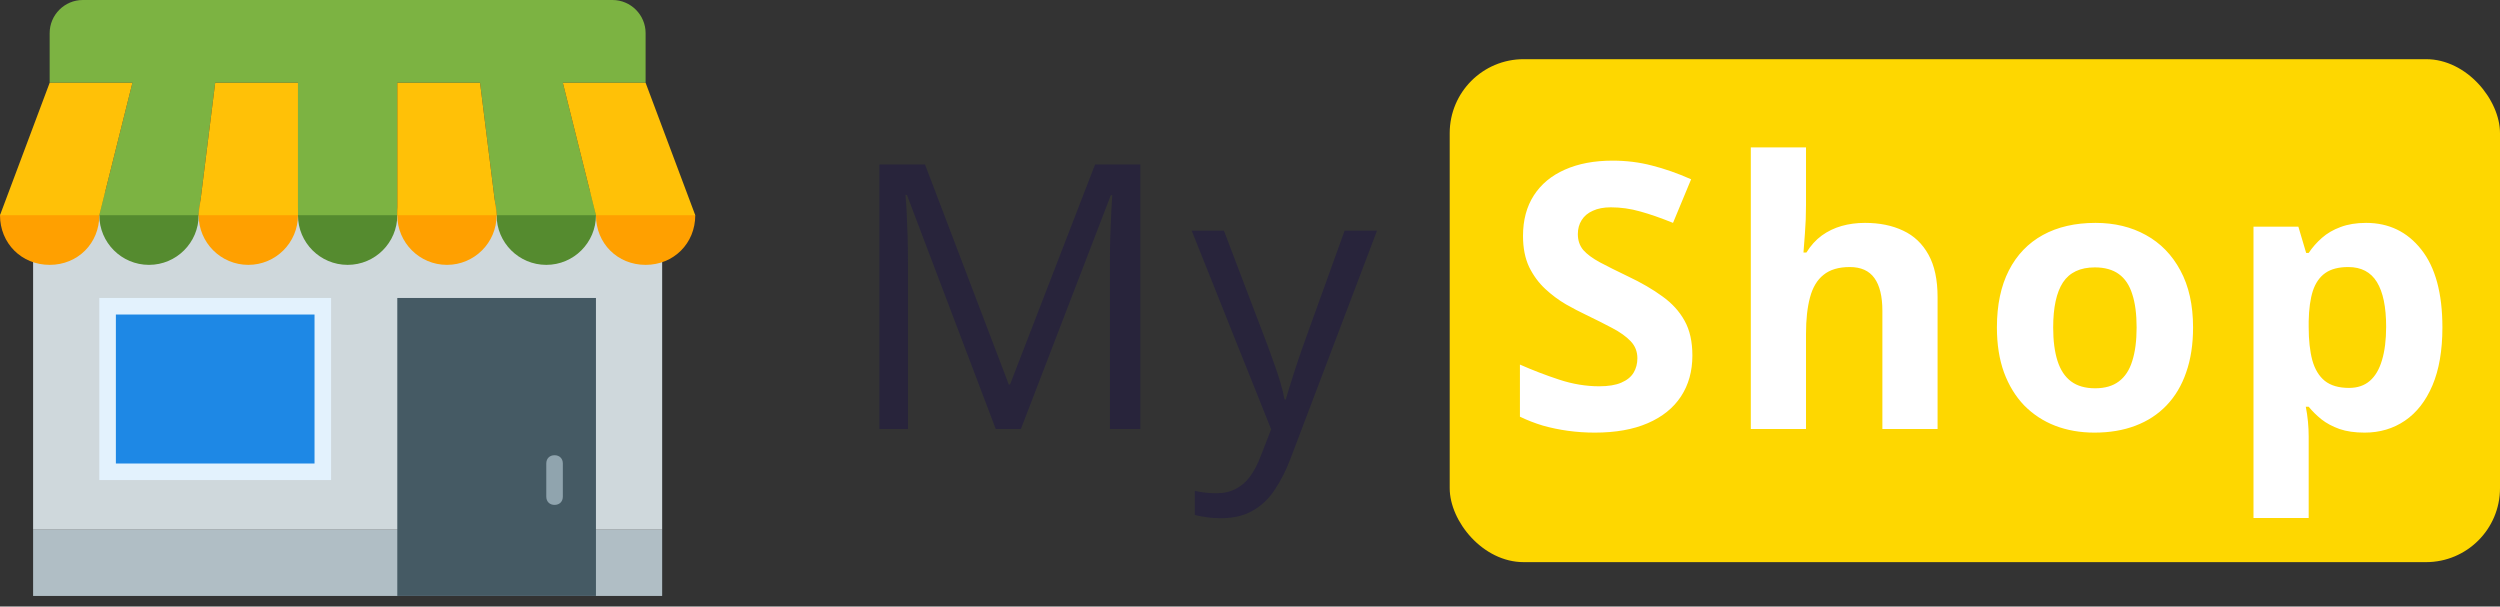<svg width="169" height="41" viewBox="0 0 169 41" fill="none" xmlns="http://www.w3.org/2000/svg">
<rect x="0" y="0" width="169" height="41" fill="#333333" stroke="none"/>
<rect x="98" y="4" width="71" height="34" rx="5" fill="#FED700"/>
<path d="M67.312 29L61.306 13.171H61.208C61.241 13.505 61.269 13.913 61.294 14.394C61.318 14.875 61.339 15.401 61.355 15.972C61.371 16.535 61.379 17.11 61.379 17.697V29H59.447V11.116H62.529L68.193 25.991H68.279L74.028 11.116H77.086V29H75.031V17.55C75.031 17.02 75.039 16.49 75.055 15.96C75.072 15.422 75.092 14.916 75.117 14.443C75.141 13.962 75.166 13.546 75.19 13.195H75.092L69.013 29H67.312ZM80.559 15.593H82.737L85.697 23.373C85.868 23.83 86.027 24.27 86.174 24.694C86.321 25.11 86.451 25.51 86.566 25.893C86.68 26.276 86.769 26.647 86.835 27.006H86.92C87.034 26.598 87.198 26.064 87.41 25.404C87.622 24.735 87.85 24.054 88.095 23.361L90.896 15.593H93.086L87.251 30.97C86.941 31.793 86.578 32.511 86.162 33.122C85.754 33.734 85.257 34.203 84.669 34.529C84.082 34.864 83.373 35.031 82.541 35.031C82.158 35.031 81.819 35.006 81.526 34.957C81.232 34.917 80.979 34.868 80.767 34.81V33.184C80.947 33.224 81.163 33.261 81.416 33.294C81.677 33.326 81.946 33.343 82.223 33.343C82.728 33.343 83.165 33.245 83.532 33.049C83.907 32.861 84.229 32.584 84.498 32.217C84.767 31.85 85 31.414 85.195 30.908L85.929 29.024L80.559 15.593Z" fill="#28243B"/>
<path d="M114.405 24.034C114.405 25.094 114.148 26.015 113.635 26.798C113.121 27.581 112.371 28.184 111.384 28.609C110.405 29.033 109.215 29.245 107.812 29.245C107.192 29.245 106.584 29.204 105.989 29.122C105.402 29.041 104.835 28.922 104.289 28.768C103.751 28.605 103.237 28.405 102.747 28.168V24.645C103.596 25.02 104.476 25.359 105.39 25.66C106.303 25.962 107.208 26.113 108.105 26.113C108.725 26.113 109.223 26.032 109.598 25.868C109.981 25.705 110.258 25.481 110.43 25.196C110.601 24.91 110.687 24.584 110.687 24.217C110.687 23.768 110.536 23.385 110.234 23.067C109.932 22.749 109.516 22.451 108.986 22.174C108.464 21.897 107.873 21.599 107.212 21.281C106.797 21.085 106.344 20.849 105.855 20.572C105.365 20.286 104.9 19.94 104.46 19.532C104.02 19.124 103.657 18.631 103.371 18.052C103.094 17.465 102.955 16.763 102.955 15.948C102.955 14.879 103.2 13.966 103.689 13.207C104.179 12.449 104.876 11.87 105.781 11.47C106.695 11.063 107.771 10.859 109.011 10.859C109.94 10.859 110.825 10.969 111.665 11.189C112.513 11.401 113.398 11.711 114.32 12.119L113.096 15.067C112.273 14.733 111.535 14.476 110.882 14.296C110.23 14.109 109.565 14.015 108.888 14.015C108.415 14.015 108.012 14.092 107.677 14.247C107.343 14.394 107.09 14.606 106.919 14.883C106.748 15.152 106.662 15.466 106.662 15.825C106.662 16.249 106.784 16.608 107.029 16.902C107.282 17.187 107.657 17.465 108.154 17.734C108.66 18.003 109.288 18.317 110.038 18.676C110.952 19.108 111.73 19.56 112.375 20.033C113.027 20.498 113.529 21.049 113.879 21.685C114.23 22.313 114.405 23.096 114.405 24.034ZM122.086 9.966V13.844C122.086 14.521 122.062 15.165 122.013 15.776C121.972 16.388 121.94 16.82 121.915 17.073H122.111C122.404 16.6 122.751 16.217 123.151 15.923C123.558 15.63 124.007 15.414 124.496 15.275C124.986 15.136 125.512 15.067 126.074 15.067C127.061 15.067 127.921 15.242 128.655 15.593C129.389 15.935 129.96 16.478 130.368 17.22C130.776 17.954 130.98 18.908 130.98 20.082V29H127.249V21.012C127.249 20.033 127.069 19.295 126.71 18.798C126.352 18.3 125.797 18.052 125.047 18.052C124.296 18.052 123.705 18.227 123.273 18.578C122.841 18.92 122.535 19.43 122.356 20.107C122.176 20.776 122.086 21.595 122.086 22.566V29H118.355V9.966H122.086ZM148.251 22.137C148.251 23.279 148.096 24.29 147.786 25.171C147.485 26.052 147.04 26.798 146.453 27.41C145.874 28.013 145.173 28.47 144.349 28.78C143.534 29.09 142.612 29.245 141.584 29.245C140.622 29.245 139.737 29.09 138.93 28.78C138.131 28.47 137.433 28.013 136.838 27.41C136.251 26.798 135.794 26.052 135.468 25.171C135.15 24.29 134.991 23.279 134.991 22.137C134.991 20.621 135.26 19.336 135.798 18.284C136.337 17.232 137.103 16.433 138.098 15.886C139.093 15.34 140.28 15.067 141.658 15.067C142.938 15.067 144.072 15.34 145.059 15.886C146.053 16.433 146.832 17.232 147.395 18.284C147.966 19.336 148.251 20.621 148.251 22.137ZM138.795 22.137C138.795 23.035 138.893 23.789 139.089 24.401C139.285 25.012 139.591 25.473 140.006 25.783C140.422 26.093 140.965 26.248 141.633 26.248C142.294 26.248 142.828 26.093 143.236 25.783C143.652 25.473 143.954 25.012 144.141 24.401C144.337 23.789 144.435 23.035 144.435 22.137C144.435 21.232 144.337 20.482 144.141 19.887C143.954 19.283 143.652 18.831 143.236 18.529C142.82 18.227 142.278 18.076 141.609 18.076C140.622 18.076 139.904 18.415 139.456 19.091C139.016 19.768 138.795 20.784 138.795 22.137ZM159.945 15.067C161.486 15.067 162.73 15.666 163.676 16.865C164.63 18.064 165.107 19.821 165.107 22.137C165.107 23.687 164.883 24.992 164.434 26.052C163.986 27.104 163.366 27.899 162.575 28.437C161.784 28.976 160.874 29.245 159.847 29.245C159.186 29.245 158.62 29.163 158.147 29C157.674 28.829 157.27 28.613 156.936 28.352C156.601 28.082 156.312 27.797 156.067 27.495H155.871C155.937 27.822 155.985 28.156 156.018 28.498C156.051 28.841 156.067 29.175 156.067 29.502V35.019H152.336V15.324H155.37L155.896 17.098H156.067C156.312 16.731 156.609 16.392 156.96 16.082C157.311 15.772 157.731 15.528 158.22 15.348C158.717 15.161 159.292 15.067 159.945 15.067ZM158.746 18.052C158.094 18.052 157.576 18.186 157.192 18.455C156.809 18.724 156.528 19.128 156.348 19.666C156.177 20.205 156.083 20.886 156.067 21.709V22.113C156.067 22.994 156.149 23.74 156.312 24.352C156.483 24.963 156.764 25.428 157.156 25.746C157.555 26.064 158.102 26.223 158.795 26.223C159.366 26.223 159.835 26.064 160.202 25.746C160.569 25.428 160.842 24.963 161.021 24.352C161.209 23.732 161.303 22.977 161.303 22.088C161.303 20.751 161.095 19.744 160.679 19.067C160.263 18.39 159.619 18.052 158.746 18.052Z" fill="white"/>
<path d="M2.238 14.548H44.762V35.81H2.238V14.548Z" fill="#CFD8DC"/>
<path d="M2.238 35.81H44.762V40.286H2.238V35.81Z" fill="#B0BEC5"/>
<path d="M26.857 20.143H40.286V40.285H26.857V20.143Z" fill="#455A64"/>
<path d="M6.714 20.143H22.381V32.452H6.714V20.143Z" fill="#E3F2FD"/>
<path d="M7.833 21.262H21.262V31.333H7.833V21.262Z" fill="#1E88E5"/>
<path d="M37.488 30.773C37.152 30.773 36.929 30.997 36.929 31.333V33.571C36.929 33.907 37.152 34.131 37.488 34.131C37.824 34.131 38.048 33.907 38.048 33.571V31.333C38.048 30.997 37.824 30.773 37.488 30.773Z" fill="#90A4AE"/>
<path d="M23.5 17.905C25.354 17.905 26.857 16.402 26.857 14.548C26.857 12.694 25.354 11.19 23.5 11.19C21.646 11.19 20.143 12.694 20.143 14.548C20.143 16.402 21.646 17.905 23.5 17.905Z" fill="#558B2F"/>
<path d="M36.929 17.905C38.783 17.905 40.286 16.402 40.286 14.548C40.286 12.694 38.783 11.19 36.929 11.19C35.075 11.19 33.571 12.694 33.571 14.548C33.571 16.402 35.075 17.905 36.929 17.905Z" fill="#558B2F"/>
<path d="M10.071 17.905C11.925 17.905 13.429 16.402 13.429 14.548C13.429 12.694 11.925 11.19 10.071 11.19C8.217 11.19 6.714 12.694 6.714 14.548C6.714 16.402 8.217 17.905 10.071 17.905Z" fill="#558B2F"/>
<path d="M41.405 0H5.595C4.364 0 3.357 1.007 3.357 2.238V5.595H43.643V2.238C43.643 1.007 42.636 0 41.405 0ZM20.143 5.595H26.857V14.548H20.143V5.595ZM38.048 5.595H32.452L33.571 14.548H40.286L38.048 5.595ZM8.952 5.595H14.548L13.429 14.548H6.714L8.952 5.595Z" fill="#7CB342"/>
<path d="M30.214 17.905C32.068 17.905 33.571 16.402 33.571 14.548C33.571 12.694 32.068 11.19 30.214 11.19C28.36 11.19 26.857 12.694 26.857 14.548C26.857 16.402 28.36 17.905 30.214 17.905Z" fill="#FFA000"/>
<path d="M47 14.548C47 16.45 45.545 17.905 43.643 17.905C41.74 17.905 40.286 16.45 40.286 14.548C40.286 12.645 41.74 11.19 43.643 11.19L47 14.548Z" fill="#FFA000"/>
<path d="M16.786 17.905C18.64 17.905 20.143 16.402 20.143 14.548C20.143 12.694 18.64 11.19 16.786 11.19C14.932 11.19 13.429 12.694 13.429 14.548C13.429 16.402 14.932 17.905 16.786 17.905Z" fill="#FFA000"/>
<path d="M0 14.548C0 16.45 1.455 17.905 3.357 17.905C5.26 17.905 6.714 16.45 6.714 14.548C6.714 12.645 5.26 11.19 3.357 11.19L0 14.548Z" fill="#FFA000"/>
<path d="M32.452 5.596H26.857V14.548H33.571L32.452 5.596ZM43.643 5.596H38.048L40.286 14.548H47L43.643 5.596ZM14.548 5.596H20.143V14.548H13.429L14.548 5.596ZM3.357 5.596H8.952L6.714 14.548H0L3.357 5.596Z" fill="#FFC107"/>
</svg>
